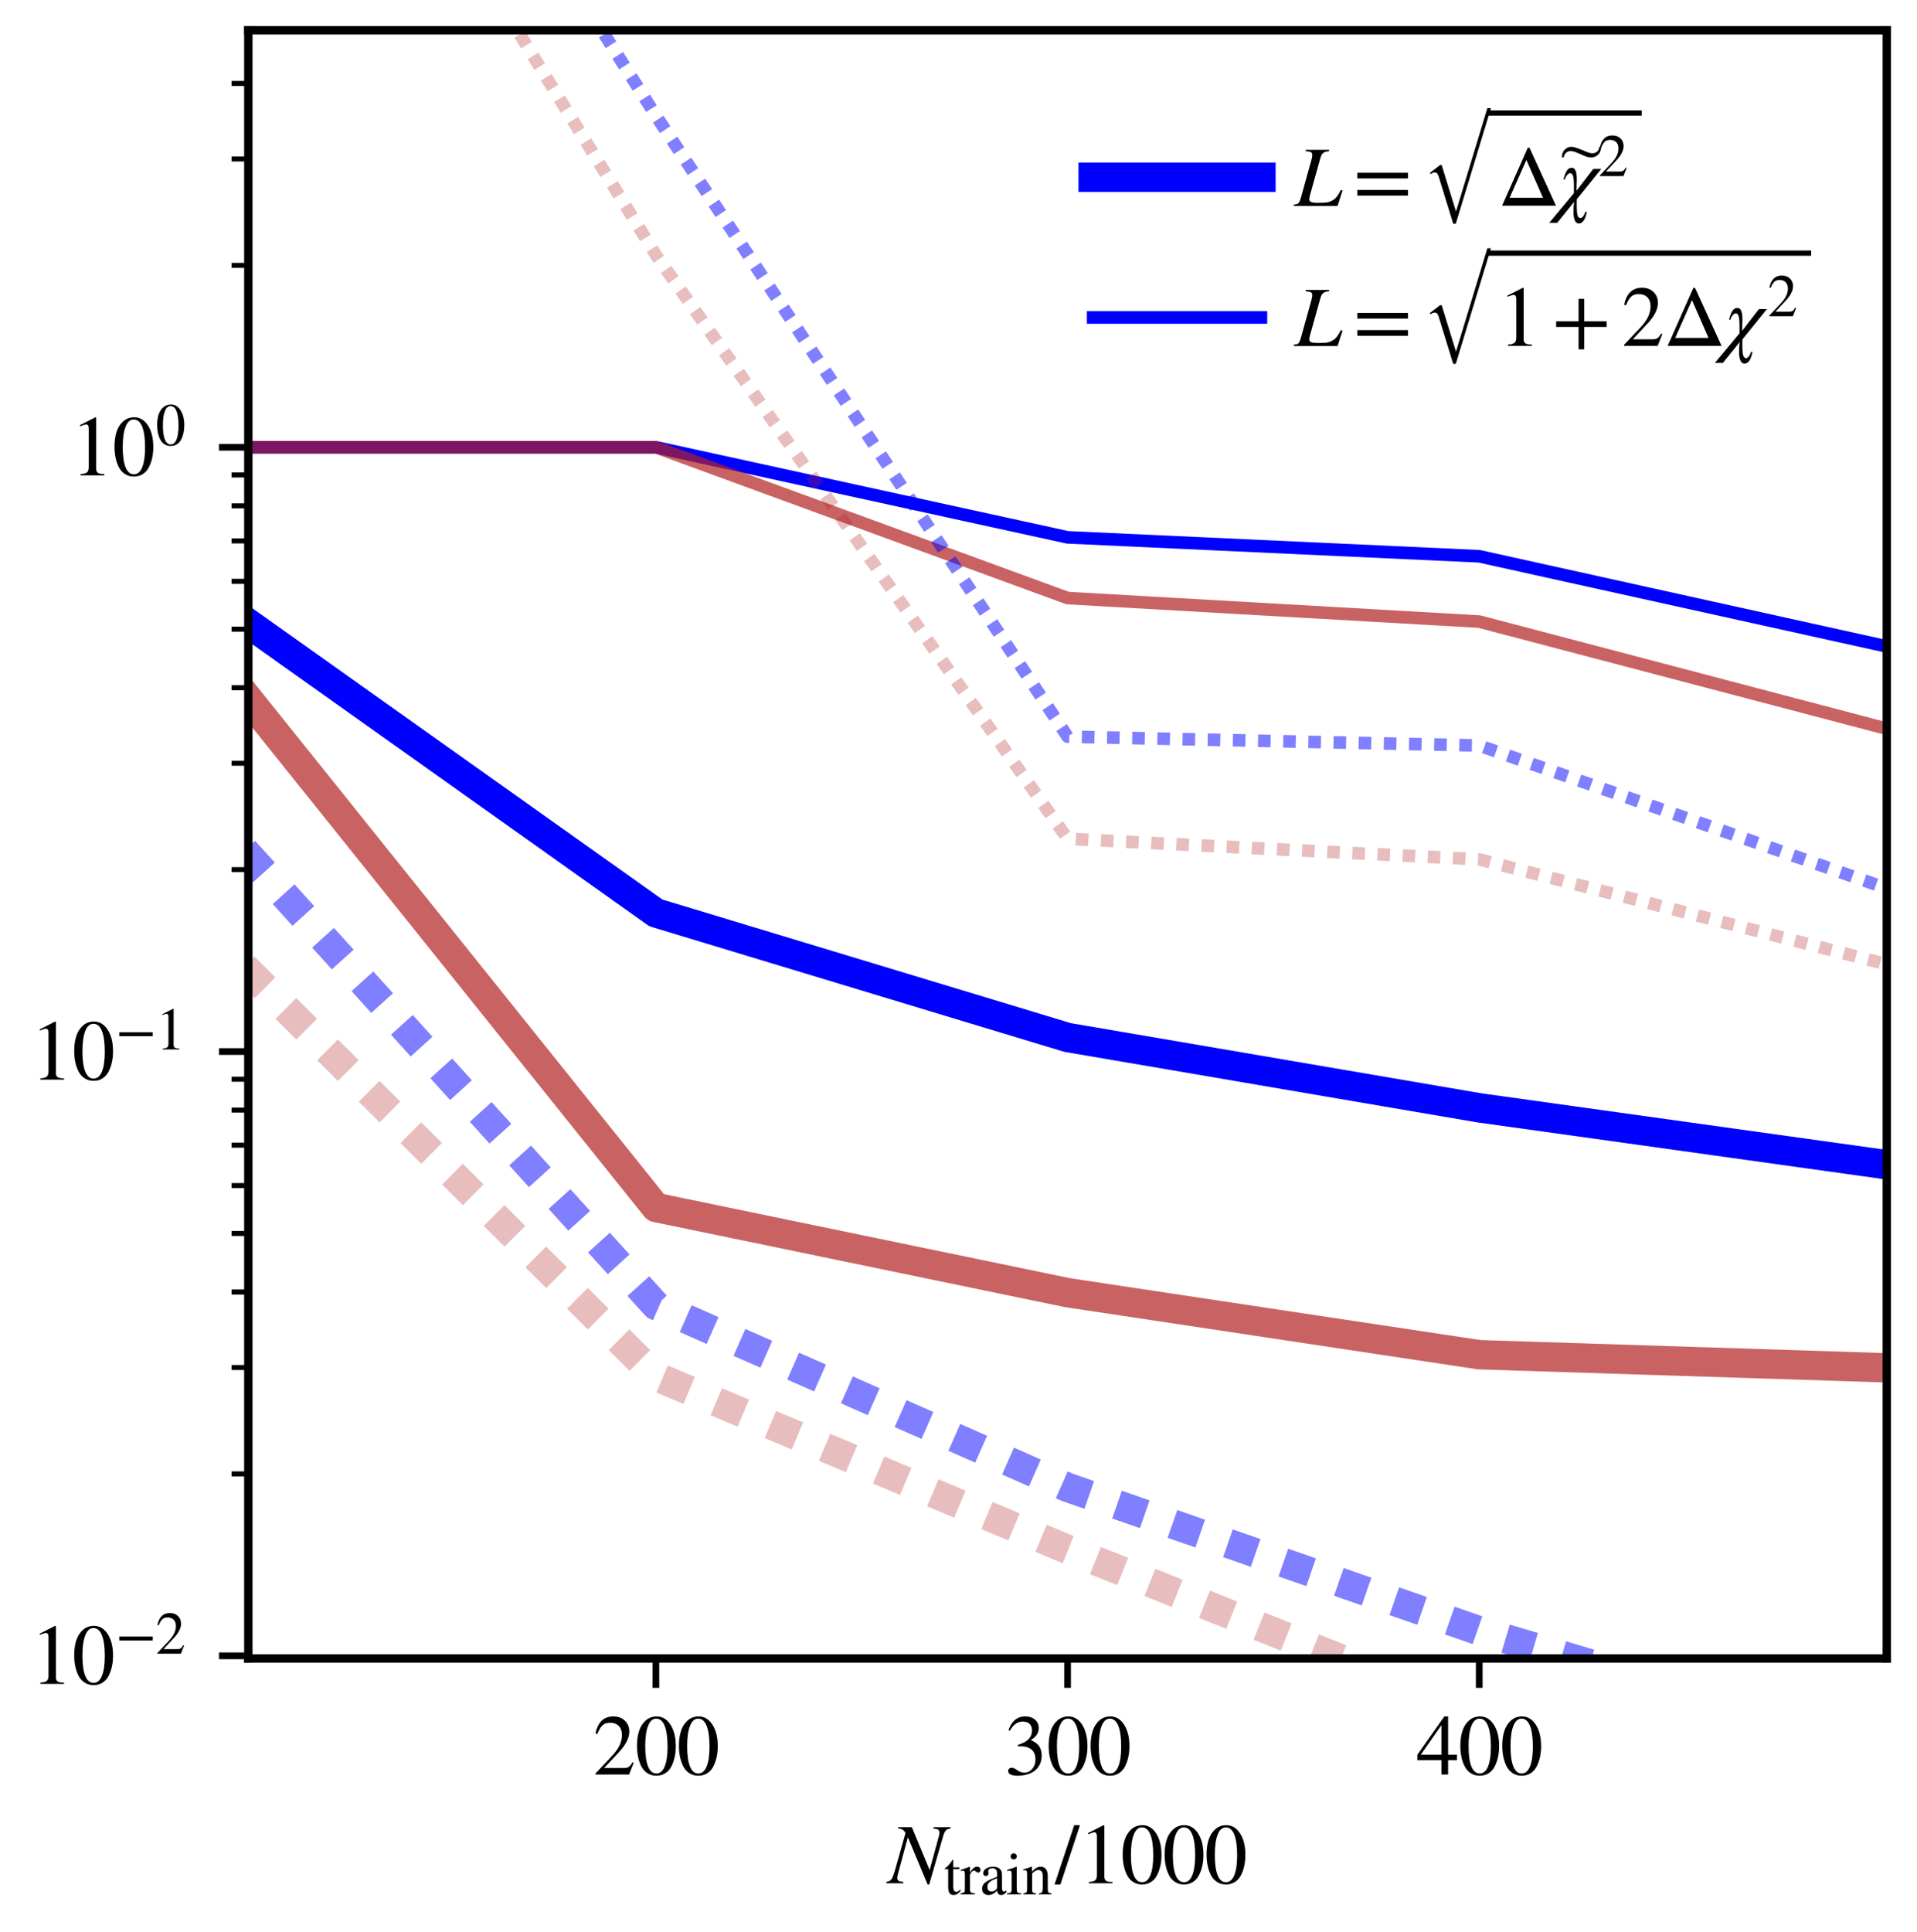 <?xml version="1.0" encoding="utf-8" standalone="no"?>
<!DOCTYPE svg PUBLIC "-//W3C//DTD SVG 1.1//EN"
  "http://www.w3.org/Graphics/SVG/1.1/DTD/svg11.dtd">
<svg xmlns:xlink="http://www.w3.org/1999/xlink" width="228.5pt" height="230.24pt" viewBox="0 0 228.5 230.24" xmlns="http://www.w3.org/2000/svg" version="1.1">
 <defs>
  <style type="text/css">*{stroke-linejoin: round; stroke-linecap: butt}</style>
 </defs>
 <g id="figure_1">
  <g id="patch_1">
   <path d="M 0 230.24 
L 228.5 230.24 
L 228.5 0 
L 0 0 
z
" style="fill: #ffffff"/>
  </g>
  <g id="axes_1">
   <g id="patch_2">
    <path d="M 29.6 197.64 
L 224.9 197.64 
L 224.9 3.6 
L 29.6 3.6 
z
" style="fill: #ffffff"/>
   </g>
   <g id="matplotlib.axis_1">
    <g id="xtick_1">
     <g id="line2d_1">
      <path d="M 78.18 197.64 
L 78.18 3.6 
" clip-path="url(#p7578916024)" style="fill: none"/>
     </g>
     <g id="line2d_2">
      <defs>
       <path id="mb7b1dff913" d="M 0 0 
L 0 3.5 
" style="stroke: #000000; stroke-width: 0.8"/>
      </defs>
      <g>
       <use xlink:href="#mb7b1dff913" x="78.18" y="197.64" style="stroke: #000000; stroke-width: 0.8"/>
      </g>
     </g>
     <g id="text_1">
      <!-- 200 -->
      <g transform="translate(70.68 211.47) scale(0.1 -0.1)">
       <defs>
        <path id="STIXGeneral-Regular-32" d="M 3034 877 
L 2688 0 
L 186 0 
L 186 77 
L 1325 1286 
Q 1773 1754 1965 2144 
Q 2157 2534 2157 2950 
Q 2157 3379 1920 3616 
Q 1683 3853 1267 3853 
Q 922 3853 720 3673 
Q 518 3494 326 3021 
L 192 3053 
Q 301 3648 630 3987 
Q 960 4326 1523 4326 
Q 2054 4326 2380 4006 
Q 2707 3686 2707 3200 
Q 2707 2477 1888 1613 
L 832 486 
L 2330 486 
Q 2541 486 2665 569 
Q 2790 653 2944 915 
L 3034 877 
z
" transform="scale(0.016)"/>
        <path id="STIXGeneral-Regular-30" d="M 3046 2112 
Q 3046 1683 2963 1302 
Q 2880 922 2717 602 
Q 2554 282 2266 96 
Q 1978 -90 1600 -90 
Q 1210 -90 915 108 
Q 621 307 461 640 
Q 301 973 227 1350 
Q 154 1728 154 2150 
Q 154 2746 301 3222 
Q 448 3699 790 4012 
Q 1133 4326 1626 4326 
Q 2253 4326 2649 3712 
Q 3046 3098 3046 2112 
z
M 2432 2080 
Q 2432 3091 2217 3625 
Q 2003 4160 1587 4160 
Q 1190 4160 979 3622 
Q 768 3085 768 2106 
Q 768 1120 979 598 
Q 1190 77 1600 77 
Q 2003 77 2217 598 
Q 2432 1120 2432 2080 
z
" transform="scale(0.016)"/>
       </defs>
       <use xlink:href="#STIXGeneral-Regular-32"/>
       <use xlink:href="#STIXGeneral-Regular-30" x="50"/>
       <use xlink:href="#STIXGeneral-Regular-30" x="100"/>
      </g>
     </g>
    </g>
    <g id="xtick_2">
     <g id="line2d_3">
      <path d="M 127.25 197.64 
L 127.25 3.6 
" clip-path="url(#p7578916024)" style="fill: none"/>
     </g>
     <g id="line2d_4">
      <g>
       <use xlink:href="#mb7b1dff913" x="127.25" y="197.64" style="stroke: #000000; stroke-width: 0.8"/>
      </g>
     </g>
     <g id="text_2">
      <!-- 300 -->
      <g transform="translate(119.75 211.47) scale(0.1 -0.1)">
       <defs>
        <path id="STIXGeneral-Regular-33" d="M 390 3264 
L 288 3290 
Q 435 3770 748 4048 
Q 1062 4326 1542 4326 
Q 1990 4326 2265 4083 
Q 2541 3840 2541 3450 
Q 2541 2925 1946 2566 
Q 2298 2413 2477 2227 
Q 2758 1914 2758 1402 
Q 2758 890 2464 506 
Q 2246 211 1840 60 
Q 1434 -90 979 -90 
Q 262 -90 262 275 
Q 262 378 339 442 
Q 416 506 525 506 
Q 685 506 915 339 
Q 1197 141 1466 141 
Q 1818 141 2058 425 
Q 2298 710 2298 1120 
Q 2298 1856 1632 2048 
Q 1434 2112 979 2112 
L 979 2202 
Q 1338 2323 1517 2432 
Q 2035 2726 2035 3290 
Q 2035 3610 1852 3776 
Q 1670 3942 1344 3942 
Q 768 3942 390 3264 
z
" transform="scale(0.016)"/>
       </defs>
       <use xlink:href="#STIXGeneral-Regular-33"/>
       <use xlink:href="#STIXGeneral-Regular-30" x="50"/>
       <use xlink:href="#STIXGeneral-Regular-30" x="100"/>
      </g>
     </g>
    </g>
    <g id="xtick_3">
     <g id="line2d_5">
      <path d="M 176.32 197.64 
L 176.32 3.6 
" clip-path="url(#p7578916024)" style="fill: none"/>
     </g>
     <g id="line2d_6">
      <g>
       <use xlink:href="#mb7b1dff913" x="176.32" y="197.64" style="stroke: #000000; stroke-width: 0.8"/>
      </g>
     </g>
     <g id="text_3">
      <!-- 400 -->
      <g transform="translate(168.82 211.47) scale(0.1 -0.1)">
       <defs>
        <path id="STIXGeneral-Regular-34" d="M 3027 1069 
L 2368 1069 
L 2368 0 
L 1869 0 
L 1869 1069 
L 77 1069 
L 77 1478 
L 2086 4326 
L 2368 4326 
L 2368 1478 
L 3027 1478 
L 3027 1069 
z
M 1869 1478 
L 1869 3674 
L 333 1478 
L 1869 1478 
z
" transform="scale(0.016)"/>
       </defs>
       <use xlink:href="#STIXGeneral-Regular-34"/>
       <use xlink:href="#STIXGeneral-Regular-30" x="50"/>
       <use xlink:href="#STIXGeneral-Regular-30" x="100"/>
      </g>
     </g>
    </g>
    <g id="text_4">
     <!-- $N_{\rm train} / 1000 $ -->
     <g transform="translate(105.85 224.47) scale(0.1 -0.1)">
      <defs>
       <path id="STIXGeneral-Italic-4e" d="M 4653 4179 
L 4653 4077 
Q 4480 4038 4413 4016 
Q 4346 3994 4266 3882 
Q 4186 3770 4144 3635 
Q 4102 3501 4000 3149 
L 3066 -96 
L 2950 -96 
L 1478 3424 
L 749 723 
Q 691 525 691 378 
Q 691 243 790 182 
Q 890 122 1139 102 
L 1139 0 
L -128 0 
L -128 102 
Q 147 141 262 304 
Q 378 467 550 1075 
L 1299 3731 
Q 1152 4077 749 4077 
L 749 4179 
L 1773 4179 
L 3098 986 
L 3776 3469 
Q 3827 3648 3827 3750 
Q 3827 3923 3740 3987 
Q 3654 4051 3386 4077 
L 3386 4179 
L 4653 4179 
z
" transform="scale(0.016)"/>
       <path id="STIXGeneral-Regular-74" d="M 1702 493 
L 1786 422 
Q 1478 -64 1011 -64 
Q 448 -64 448 749 
L 448 2675 
L 109 2675 
Q 83 2694 83 2720 
Q 83 2771 192 2842 
Q 435 2982 813 3526 
Q 826 3546 874 3606 
Q 922 3667 941 3706 
Q 986 3706 986 3622 
L 986 2880 
L 1632 2880 
L 1632 2675 
L 986 2675 
L 986 845 
Q 986 538 1062 403 
Q 1139 269 1318 269 
Q 1510 269 1702 493 
z
" transform="scale(0.016)"/>
       <path id="STIXGeneral-Regular-72" d="M 1024 2931 
L 1024 2342 
Q 1267 2688 1430 2816 
Q 1594 2944 1792 2944 
Q 1958 2944 2051 2854 
Q 2144 2765 2144 2605 
Q 2144 2470 2077 2393 
Q 2010 2317 1894 2317 
Q 1773 2317 1638 2445 
Q 1536 2541 1472 2541 
Q 1338 2541 1181 2355 
Q 1024 2170 1024 2016 
L 1024 576 
Q 1024 301 1133 205 
Q 1242 109 1568 96 
L 1568 0 
L 32 0 
L 32 96 
Q 339 154 412 224 
Q 486 294 486 538 
L 486 2138 
Q 486 2349 438 2435 
Q 390 2522 269 2522 
Q 166 2522 45 2496 
L 45 2598 
Q 448 2726 992 2944 
L 1024 2931 
z
" transform="scale(0.016)"/>
       <path id="STIXGeneral-Regular-61" d="M 2829 422 
L 2829 243 
Q 2586 -64 2253 -64 
Q 1888 -64 1843 403 
L 1837 403 
Q 1427 -64 909 -64 
Q 608 -64 422 112 
Q 237 288 237 602 
Q 237 1050 685 1350 
Q 992 1555 1837 1869 
L 1837 2214 
Q 1837 2502 1699 2646 
Q 1562 2790 1338 2790 
Q 1146 2790 1018 2697 
Q 890 2605 890 2477 
Q 890 2419 909 2348 
Q 928 2278 928 2208 
Q 928 2112 841 2029 
Q 755 1946 634 1946 
Q 525 1946 441 2029 
Q 358 2112 358 2240 
Q 358 2547 685 2752 
Q 986 2944 1421 2944 
Q 1939 2944 2176 2656 
Q 2291 2522 2323 2384 
Q 2355 2246 2355 1946 
L 2355 723 
Q 2355 301 2554 301 
Q 2682 301 2829 422 
z
M 1837 813 
L 1837 1715 
Q 1248 1510 1018 1293 
Q 800 1094 800 800 
Q 800 557 921 432 
Q 1043 307 1242 307 
Q 1453 307 1613 410 
Q 1747 506 1792 589 
Q 1837 672 1837 813 
z
" transform="scale(0.016)"/>
       <path id="STIXGeneral-Regular-69" d="M 1152 4045 
Q 1152 3904 1056 3811 
Q 960 3718 819 3718 
Q 685 3718 592 3811 
Q 499 3904 499 4045 
Q 499 4179 595 4275 
Q 691 4371 826 4371 
Q 966 4371 1059 4275 
Q 1152 4179 1152 4045 
z
M 1619 0 
L 102 0 
L 102 96 
Q 435 115 521 211 
Q 608 307 608 666 
L 608 2118 
Q 608 2342 563 2432 
Q 518 2522 397 2522 
Q 243 2522 128 2490 
L 128 2592 
L 1120 2944 
L 1146 2918 
L 1146 672 
Q 1146 314 1226 218 
Q 1306 122 1619 96 
L 1619 0 
z
" transform="scale(0.016)"/>
       <path id="STIXGeneral-Regular-6e" d="M 3104 0 
L 1773 0 
L 1779 96 
Q 2016 115 2096 233 
Q 2176 352 2176 672 
L 2176 1946 
Q 2176 2592 1709 2592 
Q 1549 2592 1408 2515 
Q 1267 2438 1050 2227 
L 1050 461 
Q 1050 269 1136 192 
Q 1222 115 1466 96 
L 1466 0 
L 115 0 
L 115 96 
Q 358 115 435 214 
Q 512 314 512 602 
L 512 2157 
Q 512 2394 467 2483 
Q 422 2573 288 2573 
Q 160 2573 102 2547 
L 102 2656 
Q 550 2784 979 2944 
L 1030 2925 
L 1030 2426 
L 1037 2426 
Q 1491 2944 1958 2944 
Q 2323 2944 2518 2688 
Q 2714 2432 2714 1958 
L 2714 544 
Q 2714 288 2790 205 
Q 2867 122 3104 96 
L 3104 0 
z
" transform="scale(0.016)"/>
       <path id="STIXGeneral-Regular-2f" d="M 1837 4326 
L 378 -90 
L -58 -90 
L 1408 4326 
L 1837 4326 
z
" transform="scale(0.016)"/>
       <path id="STIXGeneral-Regular-31" d="M 2522 0 
L 755 0 
L 755 96 
Q 1107 115 1235 227 
Q 1363 339 1363 608 
L 1363 3482 
Q 1363 3795 1171 3795 
Q 1082 3795 883 3718 
L 710 3654 
L 710 3744 
L 1856 4326 
L 1914 4307 
L 1914 486 
Q 1914 275 2042 185 
Q 2170 96 2522 96 
L 2522 0 
z
" transform="scale(0.016)"/>
      </defs>
      <use xlink:href="#STIXGeneral-Italic-4e" transform="translate(0 0.406)"/>
      <use xlink:href="#STIXGeneral-Regular-74" transform="translate(66.7 -12.822) scale(0.7)"/>
      <use xlink:href="#STIXGeneral-Regular-72" transform="translate(86.16 -12.822) scale(0.7)"/>
      <use xlink:href="#STIXGeneral-Regular-61" transform="translate(109.47 -12.822) scale(0.7)"/>
      <use xlink:href="#STIXGeneral-Regular-69" transform="translate(140.55 -12.822) scale(0.7)"/>
      <use xlink:href="#STIXGeneral-Regular-6e" transform="translate(160.01 -12.822) scale(0.7)"/>
      <use xlink:href="#STIXGeneral-Regular-2f" transform="translate(199.419 0.406)"/>
      <use xlink:href="#STIXGeneral-Regular-31" transform="translate(227.219 0.406)"/>
      <use xlink:href="#STIXGeneral-Regular-30" transform="translate(277.219 0.406)"/>
      <use xlink:href="#STIXGeneral-Regular-30" transform="translate(327.219 0.406)"/>
      <use xlink:href="#STIXGeneral-Regular-30" transform="translate(377.219 0.406)"/>
     </g>
    </g>
   </g>
   <g id="matplotlib.axis_2">
    <g id="ytick_1">
     <g id="line2d_7">
      <path d="M 29.6 197.326 
L 224.9 197.326 
" clip-path="url(#p7578916024)" style="fill: none"/>
     </g>
     <g id="line2d_8">
      <defs>
       <path id="mb6ddf36f0f" d="M 0 0 
L -3.5 0 
" style="stroke: #000000; stroke-width: 0.8"/>
      </defs>
      <g>
       <use xlink:href="#mb6ddf36f0f" x="29.6" y="197.326" style="stroke: #000000; stroke-width: 0.8"/>
      </g>
     </g>
     <g id="text_5">
      <!-- $\mathdefault{10^{-2}}$ -->
      <g transform="translate(3.6 200.741) scale(0.1 -0.1)">
       <defs>
        <path id="STIXGeneral-Regular-2212" d="M 3974 1408 
L 410 1408 
L 410 1830 
L 3974 1830 
L 3974 1408 
z
" transform="scale(0.016)"/>
       </defs>
       <use xlink:href="#STIXGeneral-Regular-31" transform="translate(0 0.684)"/>
       <use xlink:href="#STIXGeneral-Regular-30" transform="translate(50 0.684)"/>
       <use xlink:href="#STIXGeneral-Regular-2212" transform="translate(101.575 36.684) scale(0.7)"/>
       <use xlink:href="#STIXGeneral-Regular-32" transform="translate(149.525 36.684) scale(0.7)"/>
      </g>
     </g>
    </g>
    <g id="ytick_2">
     <g id="line2d_9">
      <path d="M 29.6 125.314 
L 224.9 125.314 
" clip-path="url(#p7578916024)" style="fill: none"/>
     </g>
     <g id="line2d_10">
      <g>
       <use xlink:href="#mb6ddf36f0f" x="29.6" y="125.314" style="stroke: #000000; stroke-width: 0.8"/>
      </g>
     </g>
     <g id="text_6">
      <!-- $\mathdefault{10^{-1}}$ -->
      <g transform="translate(3.6 128.729) scale(0.1 -0.1)">
       <use xlink:href="#STIXGeneral-Regular-31" transform="translate(0 0.684)"/>
       <use xlink:href="#STIXGeneral-Regular-30" transform="translate(50 0.684)"/>
       <use xlink:href="#STIXGeneral-Regular-2212" transform="translate(101.575 36.684) scale(0.7)"/>
       <use xlink:href="#STIXGeneral-Regular-31" transform="translate(149.525 36.684) scale(0.7)"/>
      </g>
     </g>
    </g>
    <g id="ytick_3">
     <g id="line2d_11">
      <path d="M 29.6 53.302 
L 224.9 53.302 
" clip-path="url(#p7578916024)" style="fill: none"/>
     </g>
     <g id="line2d_12">
      <g>
       <use xlink:href="#mb6ddf36f0f" x="29.6" y="53.302" style="stroke: #000000; stroke-width: 0.8"/>
      </g>
     </g>
     <g id="text_7">
      <!-- $\mathdefault{10^{0}}$ -->
      <g transform="translate(8.4 56.717) scale(0.1 -0.1)">
       <use xlink:href="#STIXGeneral-Regular-31" transform="translate(0 0.684)"/>
       <use xlink:href="#STIXGeneral-Regular-30" transform="translate(50 0.684)"/>
       <use xlink:href="#STIXGeneral-Regular-30" transform="translate(101.575 36.684) scale(0.7)"/>
      </g>
     </g>
    </g>
    <g id="ytick_4">
     <g id="line2d_13">
      <defs>
       <path id="m323e9b3307" d="M 0 0 
L -2 0 
" style="stroke: #000000; stroke-width: 0.6"/>
      </defs>
      <g>
       <use xlink:href="#m323e9b3307" x="29.6" y="175.648" style="stroke: #000000; stroke-width: 0.6"/>
      </g>
     </g>
    </g>
    <g id="ytick_5">
     <g id="line2d_14">
      <g>
       <use xlink:href="#m323e9b3307" x="29.6" y="162.967" style="stroke: #000000; stroke-width: 0.6"/>
      </g>
     </g>
    </g>
    <g id="ytick_6">
     <g id="line2d_15">
      <g>
       <use xlink:href="#m323e9b3307" x="29.6" y="153.97" style="stroke: #000000; stroke-width: 0.6"/>
      </g>
     </g>
    </g>
    <g id="ytick_7">
     <g id="line2d_16">
      <g>
       <use xlink:href="#m323e9b3307" x="29.6" y="146.992" style="stroke: #000000; stroke-width: 0.6"/>
      </g>
     </g>
    </g>
    <g id="ytick_8">
     <g id="line2d_17">
      <g>
       <use xlink:href="#m323e9b3307" x="29.6" y="141.29" style="stroke: #000000; stroke-width: 0.6"/>
      </g>
     </g>
    </g>
    <g id="ytick_9">
     <g id="line2d_18">
      <g>
       <use xlink:href="#m323e9b3307" x="29.6" y="136.469" style="stroke: #000000; stroke-width: 0.6"/>
      </g>
     </g>
    </g>
    <g id="ytick_10">
     <g id="line2d_19">
      <g>
       <use xlink:href="#m323e9b3307" x="29.6" y="132.293" style="stroke: #000000; stroke-width: 0.6"/>
      </g>
     </g>
    </g>
    <g id="ytick_11">
     <g id="line2d_20">
      <g>
       <use xlink:href="#m323e9b3307" x="29.6" y="128.609" style="stroke: #000000; stroke-width: 0.6"/>
      </g>
     </g>
    </g>
    <g id="ytick_12">
     <g id="line2d_21">
      <g>
       <use xlink:href="#m323e9b3307" x="29.6" y="103.636" style="stroke: #000000; stroke-width: 0.6"/>
      </g>
     </g>
    </g>
    <g id="ytick_13">
     <g id="line2d_22">
      <g>
       <use xlink:href="#m323e9b3307" x="29.6" y="90.956" style="stroke: #000000; stroke-width: 0.6"/>
      </g>
     </g>
    </g>
    <g id="ytick_14">
     <g id="line2d_23">
      <g>
       <use xlink:href="#m323e9b3307" x="29.6" y="81.959" style="stroke: #000000; stroke-width: 0.6"/>
      </g>
     </g>
    </g>
    <g id="ytick_15">
     <g id="line2d_24">
      <g>
       <use xlink:href="#m323e9b3307" x="29.6" y="74.98" style="stroke: #000000; stroke-width: 0.6"/>
      </g>
     </g>
    </g>
    <g id="ytick_16">
     <g id="line2d_25">
      <g>
       <use xlink:href="#m323e9b3307" x="29.6" y="69.278" style="stroke: #000000; stroke-width: 0.6"/>
      </g>
     </g>
    </g>
    <g id="ytick_17">
     <g id="line2d_26">
      <g>
       <use xlink:href="#m323e9b3307" x="29.6" y="64.457" style="stroke: #000000; stroke-width: 0.6"/>
      </g>
     </g>
    </g>
    <g id="ytick_18">
     <g id="line2d_27">
      <g>
       <use xlink:href="#m323e9b3307" x="29.6" y="60.281" style="stroke: #000000; stroke-width: 0.6"/>
      </g>
     </g>
    </g>
    <g id="ytick_19">
     <g id="line2d_28">
      <g>
       <use xlink:href="#m323e9b3307" x="29.6" y="56.597" style="stroke: #000000; stroke-width: 0.6"/>
      </g>
     </g>
    </g>
    <g id="ytick_20">
     <g id="line2d_29">
      <g>
       <use xlink:href="#m323e9b3307" x="29.6" y="31.625" style="stroke: #000000; stroke-width: 0.6"/>
      </g>
     </g>
    </g>
    <g id="ytick_21">
     <g id="line2d_30">
      <g>
       <use xlink:href="#m323e9b3307" x="29.6" y="18.944" style="stroke: #000000; stroke-width: 0.6"/>
      </g>
     </g>
    </g>
    <g id="ytick_22">
     <g id="line2d_31">
      <g>
       <use xlink:href="#m323e9b3307" x="29.6" y="9.947" style="stroke: #000000; stroke-width: 0.6"/>
      </g>
     </g>
    </g>
   </g>
   <g id="line2d_32">
    <path d="M 29.109 73.94 
L 78.18 108.793 
L 127.25 123.639 
L 176.32 132.02 
L 229.5 139.445 
" clip-path="url(#p7578916024)" style="fill: none; stroke: #0000ff; stroke-width: 3.5; stroke-linecap: square"/>
   </g>
   <g id="line2d_33">
    <path d="M 29.109 53.302 
L 78.18 53.302 
L 127.25 64.035 
L 176.32 66.292 
L 229.5 78.056 
" clip-path="url(#p7578916024)" style="fill: none; stroke: #0000ff; stroke-width: 1.5; stroke-linecap: square"/>
   </g>
   <g id="line2d_34">
    <path d="M 29.109 82.694 
L 78.18 143.897 
L 127.25 154.049 
L 176.32 161.441 
L 229.5 163.152 
" clip-path="url(#p7578916024)" style="fill: none; stroke: #b22222; stroke-opacity: 0.7; stroke-width: 3.5; stroke-linecap: square"/>
   </g>
   <g id="line2d_35">
    <path d="M 29.109 53.302 
L 78.18 53.302 
L 127.25 71.269 
L 176.32 74.074 
L 229.5 88.052 
" clip-path="url(#p7578916024)" style="fill: none; stroke: #b22222; stroke-opacity: 0.7; stroke-width: 1.5; stroke-linecap: square"/>
   </g>
   <g id="line2d_36">
    <path d="M 29.109 101.374 
L 78.18 155.574 
L 127.25 177.252 
L 176.32 194.345 
L 229.5 210.148 
" clip-path="url(#p7578916024)" style="fill: none; stroke-dasharray: 3.5,3.5; stroke-dashoffset: 0; stroke: #0000ff; stroke-opacity: 0.5; stroke-width: 3.5"/>
   </g>
   <g id="line2d_37">
    <path d="M 68.818 -1 
L 78.18 13.785 
L 127.25 87.786 
L 176.32 88.84 
L 229.5 107.486 
" clip-path="url(#p7578916024)" style="fill: none; stroke-dasharray: 1.5,1.5; stroke-dashoffset: 0; stroke: #0000ff; stroke-opacity: 0.5; stroke-width: 1.5"/>
   </g>
   <g id="line2d_38">
    <path d="M 29.109 115.241 
L 78.18 164.028 
L 127.25 184.645 
L 176.32 204.304 
L 229.5 222.376 
" clip-path="url(#p7578916024)" style="fill: none; stroke-dasharray: 3.5,3.5; stroke-dashoffset: 0; stroke: #b22222; stroke-opacity: 0.3; stroke-width: 3.5"/>
   </g>
   <g id="line2d_39">
    <path d="M 58.81 -1 
L 78.18 30.383 
L 127.25 99.953 
L 176.32 102.41 
L 229.5 116.107 
" clip-path="url(#p7578916024)" style="fill: none; stroke-dasharray: 1.5,1.5; stroke-dashoffset: 0; stroke: #b22222; stroke-opacity: 0.3; stroke-width: 1.5"/>
   </g>
   <g id="patch_3">
    <path d="M 29.6 197.64 
L 29.6 3.6 
" style="fill: none; stroke: #000000; stroke-linejoin: miter; stroke-linecap: square"/>
   </g>
   <g id="patch_4">
    <path d="M 224.9 197.64 
L 224.9 3.6 
" style="fill: none; stroke: #000000; stroke-linejoin: miter; stroke-linecap: square"/>
   </g>
   <g id="patch_5">
    <path d="M 29.6 197.64 
L 224.9 197.64 
" style="fill: none; stroke: #000000; stroke-linejoin: miter; stroke-linecap: square"/>
   </g>
   <g id="patch_6">
    <path d="M 29.6 3.6 
L 224.9 3.6 
" style="fill: none; stroke: #000000; stroke-linejoin: miter; stroke-linecap: square"/>
   </g>
   <g id="legend_1">
    <g id="line2d_40">
     <path d="M 130.3 21.13 
L 140.3 21.13 
L 150.3 21.13 
" style="fill: none; stroke: #0000ff; stroke-width: 3.5; stroke-linecap: square"/>
    </g>
    <g id="text_8">
     <!-- $L=\sqrt{\Delta\widetilde{\chi}^2}$ -->
     <g transform="translate(154.3 24.63) scale(0.1 -0.1)">
      <defs>
       <path id="STIXGeneral-Italic-4c" d="M 3578 1152 
L 3206 0 
L -51 0 
L -51 102 
Q 218 128 301 211 
Q 384 294 474 602 
L 1254 3405 
Q 1325 3642 1325 3802 
Q 1325 3942 1225 4000 
Q 1126 4058 832 4077 
L 832 4179 
L 2579 4179 
L 2579 4077 
Q 2285 4058 2147 3955 
Q 2010 3853 1933 3584 
L 1165 838 
Q 1101 595 1101 493 
Q 1101 346 1241 288 
Q 1382 230 1773 230 
Q 2266 230 2480 275 
Q 2694 320 2925 474 
Q 3187 646 3450 1190 
L 3578 1152 
z
" transform="scale(0.016)"/>
       <path id="STIXGeneral-Regular-3d" d="M 4077 2048 
L 307 2048 
L 307 2470 
L 4077 2470 
L 4077 2048 
z
M 4077 768 
L 307 768 
L 307 1190 
L 4077 1190 
L 4077 768 
z
" transform="scale(0.016)"/>
       <path id="STIXSizeOneSym-Regular-221a" d="M 6970 9933 
L 3373 -1888 
L 3104 -1888 
L 1626 2918 
Q 1555 3149 1465 3251 
Q 1376 3354 1229 3354 
Q 1011 3354 794 3181 
L 717 3309 
L 1766 4115 
L 1926 4115 
L 3379 -602 
L 3405 -602 
L 6605 9933 
L 6970 9933 
z
" transform="scale(0.016)"/>
       <path id="STIXGeneral-Regular-394" d="M 4320 0 
L 307 0 
L 2221 4314 
L 2349 4314 
L 4320 0 
z
M 3354 589 
L 2118 3405 
L 870 589 
L 3354 589 
z
" transform="scale(0.016)"/>
       <path id="STIXSizeOneSym-Regular-303" d="M -1197 4800 
L -1037 4800 
Q -1037 4358 -1302 4092 
Q -1568 3827 -1926 3827 
Q -2086 3827 -2214 3852 
Q -2342 3878 -2419 3907 
Q -2496 3936 -2717 4035 
Q -2938 4134 -3123 4211 
Q -3597 4410 -3808 4410 
Q -4058 4410 -4234 4259 
Q -4410 4109 -4454 3827 
L -4621 3827 
Q -4621 4288 -4355 4544 
Q -4090 4800 -3757 4800 
Q -3450 4800 -2541 4410 
Q -2074 4205 -1843 4205 
Q -1581 4205 -1408 4358 
Q -1235 4512 -1197 4800 
z
" transform="scale(0.016)"/>
       <path id="STIXGeneral-Italic-3c7" d="M 3187 2739 
L 1363 480 
Q 1357 314 1357 38 
Q 1357 -531 1424 -726 
Q 1491 -922 1645 -922 
Q 1722 -922 1824 -803 
Q 1926 -685 2010 -448 
L 2112 -448 
Q 1939 -1325 1517 -1325 
Q 1312 -1325 1213 -1091 
Q 1114 -858 1114 -506 
Q 1114 -32 1165 288 
L -96 -1274 
L -691 -1274 
L 1146 934 
L 1146 1504 
Q 1146 1990 1085 2204 
Q 1024 2419 858 2419 
Q 774 2419 662 2307 
Q 550 2195 467 1952 
L 365 1952 
Q 416 2144 461 2272 
Q 506 2400 579 2541 
Q 653 2682 755 2752 
Q 858 2822 992 2822 
Q 1178 2822 1270 2617 
Q 1363 2413 1363 1901 
Q 1363 1882 1360 1818 
Q 1357 1754 1350 1571 
Q 1344 1389 1338 1114 
L 2592 2739 
L 3187 2739 
z
" transform="scale(0.016)"/>
      </defs>
      <use xlink:href="#STIXGeneral-Italic-4c" transform="translate(0 0.875)"/>
      <use xlink:href="#STIXGeneral-Regular-3d" transform="translate(70.04 0.875)"/>
      <use xlink:href="#STIXSizeOneSym-Regular-221a" transform="translate(152.98 1.703) scale(0.728)"/>
      <use xlink:href="#STIXGeneral-Regular-394" transform="translate(242.509 1.159)"/>
      <use xlink:href="#STIXSizeOneSym-Regular-303" transform="translate(379.071 8.722) scale(0.816)"/>
      <use xlink:href="#STIXGeneral-Italic-3c7" transform="translate(314.709 1.159)"/>
      <use xlink:href="#STIXGeneral-Regular-32" transform="translate(361.952 36.434) scale(0.7)"/>
      <path d="M 230.009 108.5 
L 230.009 114.75 
L 413.861 114.75 
L 413.861 108.5 
L 230.009 108.5 
z
"/>
     </g>
    </g>
    <g id="line2d_41">
     <path d="M 130.3 37.83 
L 140.3 37.83 
L 150.3 37.83 
" style="fill: none; stroke: #0000ff; stroke-width: 1.5; stroke-linecap: square"/>
    </g>
    <g id="text_9">
     <!-- $L=\sqrt{1+2\Delta\chi^2}$ -->
     <g transform="translate(154.3 41.33) scale(0.1 -0.1)">
      <defs>
       <path id="STIXGeneral-Regular-2b" d="M 4070 1408 
L 2400 1408 
L 2400 -262 
L 1978 -262 
L 1978 1408 
L 307 1408 
L 307 1830 
L 1978 1830 
L 1978 3501 
L 2400 3501 
L 2400 1830 
L 4070 1830 
L 4070 1408 
z
" transform="scale(0.016)"/>
      </defs>
      <use xlink:href="#STIXGeneral-Italic-4c" transform="translate(0 0.875)"/>
      <use xlink:href="#STIXGeneral-Regular-3d" transform="translate(70.04 0.875)"/>
      <use xlink:href="#STIXSizeOneSym-Regular-221a" transform="translate(152.98 1.703) scale(0.728)"/>
      <use xlink:href="#STIXGeneral-Regular-31" transform="translate(242.509 1.159)"/>
      <use xlink:href="#STIXGeneral-Regular-2b" transform="translate(306.949 1.159)"/>
      <use xlink:href="#STIXGeneral-Regular-32" transform="translate(389.889 1.159)"/>
      <use xlink:href="#STIXGeneral-Regular-394" transform="translate(439.889 1.159)"/>
      <use xlink:href="#STIXGeneral-Italic-3c7" transform="translate(512.089 1.159)"/>
      <use xlink:href="#STIXGeneral-Regular-32" transform="translate(563.962 36.434) scale(0.7)"/>
      <path d="M 230.009 108.5 
L 230.009 114.75 
L 615.871 114.75 
L 615.871 108.5 
L 230.009 108.5 
z
"/>
     </g>
    </g>
   </g>
  </g>
 </g>
 <defs>
  <clipPath id="p7578916024">
   <rect x="29.6" y="3.6" width="195.3" height="194.04"/>
  </clipPath>
 </defs>
</svg>
